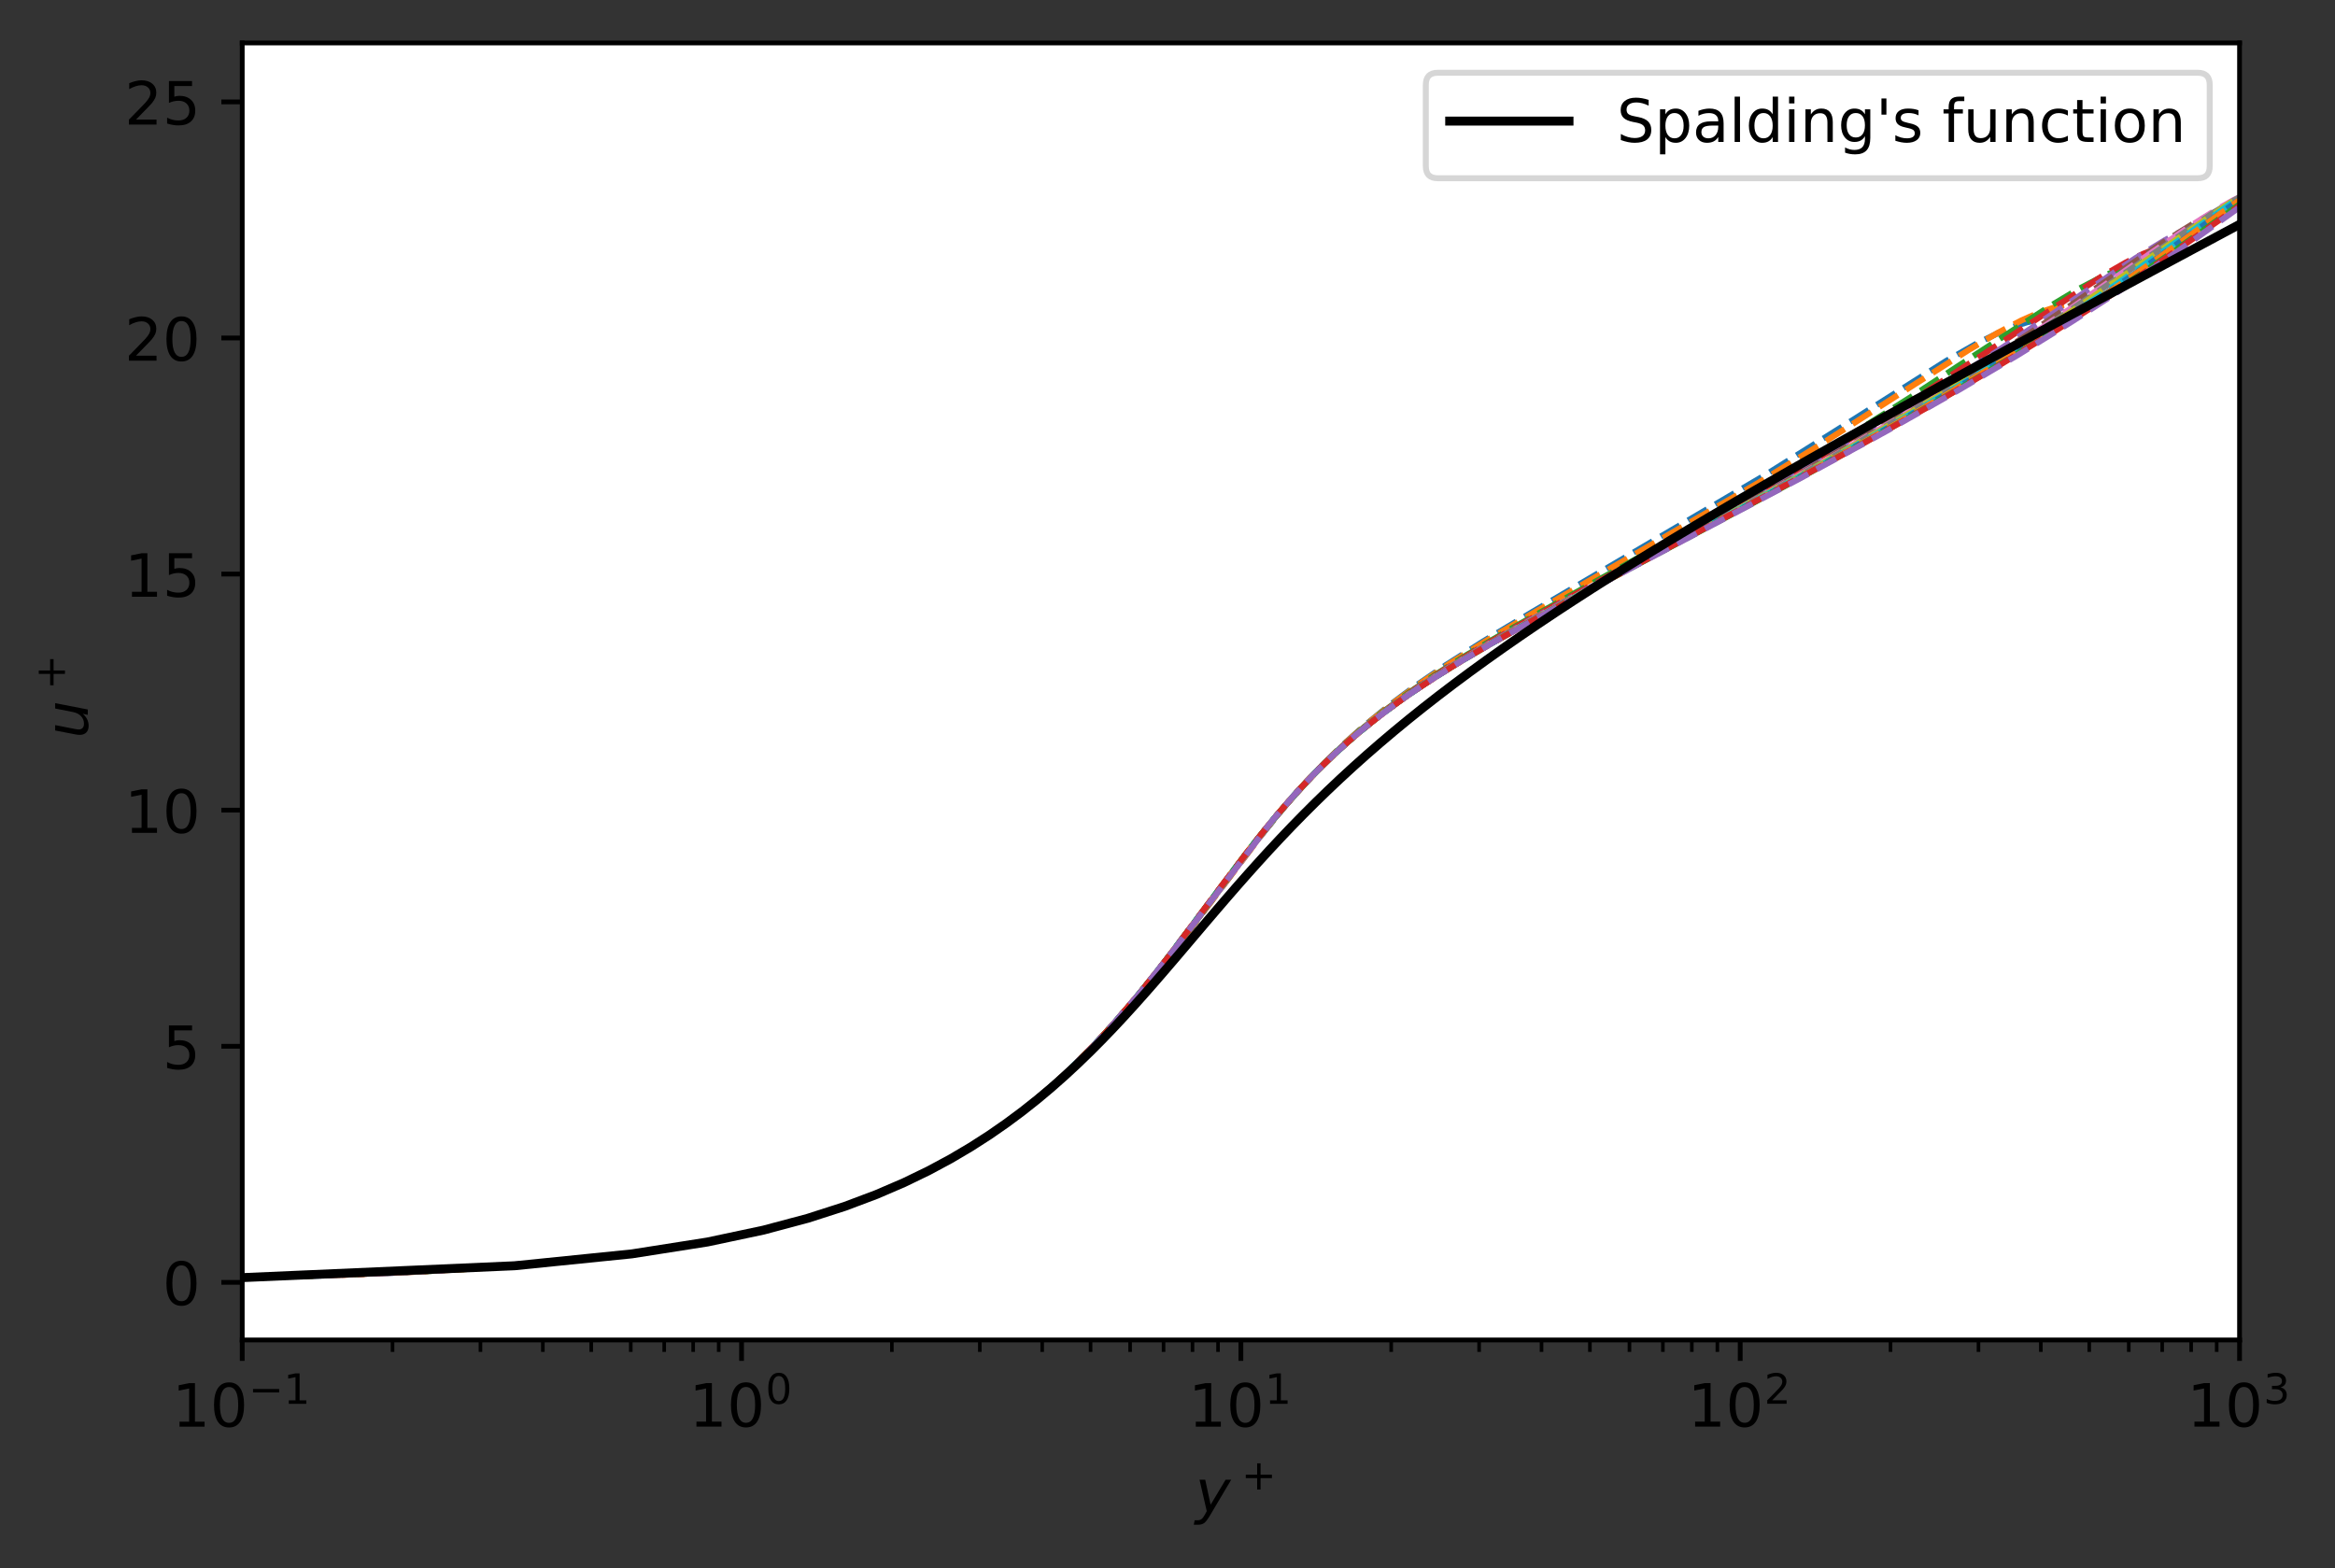 <?xml version="1.0" encoding="utf-8" standalone="no"?>
<!DOCTYPE svg PUBLIC "-//W3C//DTD SVG 1.1//EN"
  "http://www.w3.org/Graphics/SVG/1.1/DTD/svg11.dtd">
<!-- Created with matplotlib (https://matplotlib.org/) -->
<svg height="262.918pt" version="1.1" viewBox="0 0 391.403 262.918" width="391.403pt" xmlns="http://www.w3.org/2000/svg" xmlns:xlink="http://www.w3.org/1999/xlink">
 <rect x="0" y="0" width="391.403" height="262.918" fill="#333333" stroke="none"/>
 <defs>
  <style type="text/css">*{stroke-linecap:butt;stroke-linejoin:round;}</style>
 </defs>
 <g id="figure_1">
  <g id="patch_1">
   <path d="M 0 262.918 
L 391.403 262.918 
L 391.403 0 
L 0 0 
z
" style="fill:none;"/>
  </g>
  <g id="axes_1">
   <g id="patch_2">
    <path d="M 40.603 224.64 
L 375.403 224.64 
L 375.403 7.2 
L 40.603 7.2 
z
" style="fill:#ffffff;"/>
   </g>
   <g id="matplotlib.axis_1">
    <g id="xtick_1">
     <g id="line2d_1">
      <defs>
       <path d="M 0 0 
L 0 3.5 
" id="m30082947c1" style="stroke:#000000;stroke-width:0.8;"/>
      </defs>
      <g>
       <use style="stroke:#000000;stroke-width:0.8;" x="40.603" xlink:href="#m30082947c1" y="224.64"/>
      </g>
     </g>
     <g id="text_1">
      <!-- $\mathdefault{10^{-1}}$ -->
      <g transform="translate(28.853 239.238)scale(0.1 -0.1)">
       <defs>
        <path d="M 12.406 8.297 
L 28.516 8.297 
L 28.516 63.922 
L 10.984 60.406 
L 10.984 69.391 
L 28.422 72.906 
L 38.281 72.906 
L 38.281 8.297 
L 54.391 8.297 
L 54.391 0 
L 12.406 0 
z
" id="DejaVuSans-49"/>
        <path d="M 31.781 66.406 
Q 24.172 66.406 20.328 58.906 
Q 16.5 51.422 16.5 36.375 
Q 16.5 21.391 20.328 13.891 
Q 24.172 6.391 31.781 6.391 
Q 39.453 6.391 43.281 13.891 
Q 47.125 21.391 47.125 36.375 
Q 47.125 51.422 43.281 58.906 
Q 39.453 66.406 31.781 66.406 
z
M 31.781 74.219 
Q 44.047 74.219 50.516 64.516 
Q 56.984 54.828 56.984 36.375 
Q 56.984 17.969 50.516 8.266 
Q 44.047 -1.422 31.781 -1.422 
Q 19.531 -1.422 13.062 8.266 
Q 6.594 17.969 6.594 36.375 
Q 6.594 54.828 13.062 64.516 
Q 19.531 74.219 31.781 74.219 
z
" id="DejaVuSans-48"/>
        <path d="M 10.594 35.5 
L 73.188 35.5 
L 73.188 27.203 
L 10.594 27.203 
z
" id="DejaVuSans-8722"/>
       </defs>
       <use transform="translate(0 0.684)" xlink:href="#DejaVuSans-49"/>
       <use transform="translate(63.623 0.684)" xlink:href="#DejaVuSans-48"/>
       <use transform="translate(128.203 38.966)scale(0.7)" xlink:href="#DejaVuSans-8722"/>
       <use transform="translate(186.855 38.966)scale(0.7)" xlink:href="#DejaVuSans-49"/>
      </g>
     </g>
    </g>
    <g id="xtick_2">
     <g id="line2d_2">
      <g>
       <use style="stroke:#000000;stroke-width:0.8;" x="124.303" xlink:href="#m30082947c1" y="224.64"/>
      </g>
     </g>
     <g id="text_2">
      <!-- $\mathdefault{10^{0}}$ -->
      <g transform="translate(115.503 239.238)scale(0.1 -0.1)">
       <use transform="translate(0 0.766)" xlink:href="#DejaVuSans-49"/>
       <use transform="translate(63.623 0.766)" xlink:href="#DejaVuSans-48"/>
       <use transform="translate(128.203 39.047)scale(0.7)" xlink:href="#DejaVuSans-48"/>
      </g>
     </g>
    </g>
    <g id="xtick_3">
     <g id="line2d_3">
      <g>
       <use style="stroke:#000000;stroke-width:0.8;" x="208.003" xlink:href="#m30082947c1" y="224.64"/>
      </g>
     </g>
     <g id="text_3">
      <!-- $\mathdefault{10^{1}}$ -->
      <g transform="translate(199.203 239.238)scale(0.1 -0.1)">
       <use transform="translate(0 0.684)" xlink:href="#DejaVuSans-49"/>
       <use transform="translate(63.623 0.684)" xlink:href="#DejaVuSans-48"/>
       <use transform="translate(128.203 38.966)scale(0.7)" xlink:href="#DejaVuSans-49"/>
      </g>
     </g>
    </g>
    <g id="xtick_4">
     <g id="line2d_4">
      <g>
       <use style="stroke:#000000;stroke-width:0.8;" x="291.703" xlink:href="#m30082947c1" y="224.64"/>
      </g>
     </g>
     <g id="text_4">
      <!-- $\mathdefault{10^{2}}$ -->
      <g transform="translate(282.903 239.238)scale(0.1 -0.1)">
       <defs>
        <path d="M 19.188 8.297 
L 53.609 8.297 
L 53.609 0 
L 7.328 0 
L 7.328 8.297 
Q 12.938 14.109 22.625 23.891 
Q 32.328 33.688 34.812 36.531 
Q 39.547 41.844 41.422 45.531 
Q 43.312 49.219 43.312 52.781 
Q 43.312 58.594 39.234 62.25 
Q 35.156 65.922 28.609 65.922 
Q 23.969 65.922 18.812 64.312 
Q 13.672 62.703 7.812 59.422 
L 7.812 69.391 
Q 13.766 71.781 18.938 73 
Q 24.125 74.219 28.422 74.219 
Q 39.75 74.219 46.484 68.547 
Q 53.219 62.891 53.219 53.422 
Q 53.219 48.922 51.531 44.891 
Q 49.859 40.875 45.406 35.406 
Q 44.188 33.984 37.641 27.219 
Q 31.109 20.453 19.188 8.297 
z
" id="DejaVuSans-50"/>
       </defs>
       <use transform="translate(0 0.766)" xlink:href="#DejaVuSans-49"/>
       <use transform="translate(63.623 0.766)" xlink:href="#DejaVuSans-48"/>
       <use transform="translate(128.203 39.047)scale(0.7)" xlink:href="#DejaVuSans-50"/>
      </g>
     </g>
    </g>
    <g id="xtick_5">
     <g id="line2d_5">
      <g>
       <use style="stroke:#000000;stroke-width:0.8;" x="375.403" xlink:href="#m30082947c1" y="224.64"/>
      </g>
     </g>
     <g id="text_5">
      <!-- $\mathdefault{10^{3}}$ -->
      <g transform="translate(366.603 239.238)scale(0.1 -0.1)">
       <defs>
        <path d="M 40.578 39.312 
Q 47.656 37.797 51.625 33 
Q 55.609 28.219 55.609 21.188 
Q 55.609 10.406 48.188 4.484 
Q 40.766 -1.422 27.094 -1.422 
Q 22.516 -1.422 17.656 -0.516 
Q 12.797 0.391 7.625 2.203 
L 7.625 11.719 
Q 11.719 9.328 16.594 8.109 
Q 21.484 6.891 26.812 6.891 
Q 36.078 6.891 40.938 10.547 
Q 45.797 14.203 45.797 21.188 
Q 45.797 27.641 41.281 31.266 
Q 36.766 34.906 28.719 34.906 
L 20.219 34.906 
L 20.219 43.016 
L 29.109 43.016 
Q 36.375 43.016 40.234 45.922 
Q 44.094 48.828 44.094 54.297 
Q 44.094 59.906 40.109 62.906 
Q 36.141 65.922 28.719 65.922 
Q 24.656 65.922 20.016 65.031 
Q 15.375 64.156 9.812 62.312 
L 9.812 71.094 
Q 15.438 72.656 20.344 73.438 
Q 25.25 74.219 29.594 74.219 
Q 40.828 74.219 47.359 69.109 
Q 53.906 64.016 53.906 55.328 
Q 53.906 49.266 50.438 45.094 
Q 46.969 40.922 40.578 39.312 
z
" id="DejaVuSans-51"/>
       </defs>
       <use transform="translate(0 0.766)" xlink:href="#DejaVuSans-49"/>
       <use transform="translate(63.623 0.766)" xlink:href="#DejaVuSans-48"/>
       <use transform="translate(128.203 39.047)scale(0.7)" xlink:href="#DejaVuSans-51"/>
      </g>
     </g>
    </g>
    <g id="xtick_6">
     <g id="line2d_6">
      <defs>
       <path d="M 0 0 
L 0 2 
" id="m08a652645b" style="stroke:#000000;stroke-width:0.6;"/>
      </defs>
      <g>
       <use style="stroke:#000000;stroke-width:0.6;" x="65.799" xlink:href="#m08a652645b" y="224.64"/>
      </g>
     </g>
    </g>
    <g id="xtick_7">
     <g id="line2d_7">
      <g>
       <use style="stroke:#000000;stroke-width:0.6;" x="80.538" xlink:href="#m08a652645b" y="224.64"/>
      </g>
     </g>
    </g>
    <g id="xtick_8">
     <g id="line2d_8">
      <g>
       <use style="stroke:#000000;stroke-width:0.6;" x="90.996" xlink:href="#m08a652645b" y="224.64"/>
      </g>
     </g>
    </g>
    <g id="xtick_9">
     <g id="line2d_9">
      <g>
       <use style="stroke:#000000;stroke-width:0.6;" x="99.107" xlink:href="#m08a652645b" y="224.64"/>
      </g>
     </g>
    </g>
    <g id="xtick_10">
     <g id="line2d_10">
      <g>
       <use style="stroke:#000000;stroke-width:0.6;" x="105.734" xlink:href="#m08a652645b" y="224.64"/>
      </g>
     </g>
    </g>
    <g id="xtick_11">
     <g id="line2d_11">
      <g>
       <use style="stroke:#000000;stroke-width:0.6;" x="111.338" xlink:href="#m08a652645b" y="224.64"/>
      </g>
     </g>
    </g>
    <g id="xtick_12">
     <g id="line2d_12">
      <g>
       <use style="stroke:#000000;stroke-width:0.6;" x="116.192" xlink:href="#m08a652645b" y="224.64"/>
      </g>
     </g>
    </g>
    <g id="xtick_13">
     <g id="line2d_13">
      <g>
       <use style="stroke:#000000;stroke-width:0.6;" x="120.473" xlink:href="#m08a652645b" y="224.64"/>
      </g>
     </g>
    </g>
    <g id="xtick_14">
     <g id="line2d_14">
      <g>
       <use style="stroke:#000000;stroke-width:0.6;" x="149.499" xlink:href="#m08a652645b" y="224.64"/>
      </g>
     </g>
    </g>
    <g id="xtick_15">
     <g id="line2d_15">
      <g>
       <use style="stroke:#000000;stroke-width:0.6;" x="164.238" xlink:href="#m08a652645b" y="224.64"/>
      </g>
     </g>
    </g>
    <g id="xtick_16">
     <g id="line2d_16">
      <g>
       <use style="stroke:#000000;stroke-width:0.6;" x="174.696" xlink:href="#m08a652645b" y="224.64"/>
      </g>
     </g>
    </g>
    <g id="xtick_17">
     <g id="line2d_17">
      <g>
       <use style="stroke:#000000;stroke-width:0.6;" x="182.807" xlink:href="#m08a652645b" y="224.64"/>
      </g>
     </g>
    </g>
    <g id="xtick_18">
     <g id="line2d_18">
      <g>
       <use style="stroke:#000000;stroke-width:0.6;" x="189.434" xlink:href="#m08a652645b" y="224.64"/>
      </g>
     </g>
    </g>
    <g id="xtick_19">
     <g id="line2d_19">
      <g>
       <use style="stroke:#000000;stroke-width:0.6;" x="195.038" xlink:href="#m08a652645b" y="224.64"/>
      </g>
     </g>
    </g>
    <g id="xtick_20">
     <g id="line2d_20">
      <g>
       <use style="stroke:#000000;stroke-width:0.6;" x="199.892" xlink:href="#m08a652645b" y="224.64"/>
      </g>
     </g>
    </g>
    <g id="xtick_21">
     <g id="line2d_21">
      <g>
       <use style="stroke:#000000;stroke-width:0.6;" x="204.173" xlink:href="#m08a652645b" y="224.64"/>
      </g>
     </g>
    </g>
    <g id="xtick_22">
     <g id="line2d_22">
      <g>
       <use style="stroke:#000000;stroke-width:0.6;" x="233.199" xlink:href="#m08a652645b" y="224.64"/>
      </g>
     </g>
    </g>
    <g id="xtick_23">
     <g id="line2d_23">
      <g>
       <use style="stroke:#000000;stroke-width:0.6;" x="247.938" xlink:href="#m08a652645b" y="224.64"/>
      </g>
     </g>
    </g>
    <g id="xtick_24">
     <g id="line2d_24">
      <g>
       <use style="stroke:#000000;stroke-width:0.6;" x="258.396" xlink:href="#m08a652645b" y="224.64"/>
      </g>
     </g>
    </g>
    <g id="xtick_25">
     <g id="line2d_25">
      <g>
       <use style="stroke:#000000;stroke-width:0.6;" x="266.507" xlink:href="#m08a652645b" y="224.64"/>
      </g>
     </g>
    </g>
    <g id="xtick_26">
     <g id="line2d_26">
      <g>
       <use style="stroke:#000000;stroke-width:0.6;" x="273.134" xlink:href="#m08a652645b" y="224.64"/>
      </g>
     </g>
    </g>
    <g id="xtick_27">
     <g id="line2d_27">
      <g>
       <use style="stroke:#000000;stroke-width:0.6;" x="278.738" xlink:href="#m08a652645b" y="224.64"/>
      </g>
     </g>
    </g>
    <g id="xtick_28">
     <g id="line2d_28">
      <g>
       <use style="stroke:#000000;stroke-width:0.6;" x="283.592" xlink:href="#m08a652645b" y="224.64"/>
      </g>
     </g>
    </g>
    <g id="xtick_29">
     <g id="line2d_29">
      <g>
       <use style="stroke:#000000;stroke-width:0.6;" x="287.873" xlink:href="#m08a652645b" y="224.64"/>
      </g>
     </g>
    </g>
    <g id="xtick_30">
     <g id="line2d_30">
      <g>
       <use style="stroke:#000000;stroke-width:0.6;" x="316.899" xlink:href="#m08a652645b" y="224.64"/>
      </g>
     </g>
    </g>
    <g id="xtick_31">
     <g id="line2d_31">
      <g>
       <use style="stroke:#000000;stroke-width:0.6;" x="331.638" xlink:href="#m08a652645b" y="224.64"/>
      </g>
     </g>
    </g>
    <g id="xtick_32">
     <g id="line2d_32">
      <g>
       <use style="stroke:#000000;stroke-width:0.6;" x="342.096" xlink:href="#m08a652645b" y="224.64"/>
      </g>
     </g>
    </g>
    <g id="xtick_33">
     <g id="line2d_33">
      <g>
       <use style="stroke:#000000;stroke-width:0.6;" x="350.207" xlink:href="#m08a652645b" y="224.64"/>
      </g>
     </g>
    </g>
    <g id="xtick_34">
     <g id="line2d_34">
      <g>
       <use style="stroke:#000000;stroke-width:0.6;" x="356.834" xlink:href="#m08a652645b" y="224.64"/>
      </g>
     </g>
    </g>
    <g id="xtick_35">
     <g id="line2d_35">
      <g>
       <use style="stroke:#000000;stroke-width:0.6;" x="362.438" xlink:href="#m08a652645b" y="224.64"/>
      </g>
     </g>
    </g>
    <g id="xtick_36">
     <g id="line2d_36">
      <g>
       <use style="stroke:#000000;stroke-width:0.6;" x="367.292" xlink:href="#m08a652645b" y="224.64"/>
      </g>
     </g>
    </g>
    <g id="xtick_37">
     <g id="line2d_37">
      <g>
       <use style="stroke:#000000;stroke-width:0.6;" x="371.573" xlink:href="#m08a652645b" y="224.64"/>
      </g>
     </g>
    </g>
    <g id="text_6">
     <!-- $y^+$ -->
     <g transform="translate(200.353 253.618)scale(0.1 -0.1)">
      <defs>
       <path d="M 24.812 -5.078 
Q 18.562 -15.578 14.625 -18.188 
Q 10.688 -20.797 4.594 -20.797 
L -2.484 -20.797 
L -0.984 -13.281 
L 4.203 -13.281 
Q 7.953 -13.281 10.594 -11.234 
Q 13.234 -9.188 16.5 -3.219 
L 19.281 2 
L 7.172 54.688 
L 16.703 54.688 
L 25.781 12.797 
L 50.875 54.688 
L 60.297 54.688 
z
" id="DejaVuSans-Oblique-121"/>
       <path d="M 46 62.703 
L 46 35.5 
L 73.188 35.5 
L 73.188 27.203 
L 46 27.203 
L 46 0 
L 37.797 0 
L 37.797 27.203 
L 10.594 27.203 
L 10.594 35.5 
L 37.797 35.5 
L 37.797 62.703 
z
" id="DejaVuSans-43"/>
      </defs>
      <use transform="translate(0 0.827)" xlink:href="#DejaVuSans-Oblique-121"/>
      <use transform="translate(77.284 39.108)scale(0.7)" xlink:href="#DejaVuSans-43"/>
     </g>
    </g>
   </g>
   <g id="matplotlib.axis_2">
    <g id="ytick_1">
     <g id="line2d_38">
      <defs>
       <path d="M 0 0 
L -3.5 0 
" id="m4b53482628" style="stroke:#000000;stroke-width:0.8;"/>
      </defs>
      <g>
       <use style="stroke:#000000;stroke-width:0.8;" x="40.603" xlink:href="#m4b53482628" y="214.978"/>
      </g>
     </g>
     <g id="text_7">
      <!-- 0 -->
      <g transform="translate(27.241 218.777)scale(0.1 -0.1)">
       <use xlink:href="#DejaVuSans-48"/>
      </g>
     </g>
    </g>
    <g id="ytick_2">
     <g id="line2d_39">
      <g>
       <use style="stroke:#000000;stroke-width:0.8;" x="40.603" xlink:href="#m4b53482628" y="175.399"/>
      </g>
     </g>
     <g id="text_8">
      <!-- 5 -->
      <g transform="translate(27.241 179.198)scale(0.1 -0.1)">
       <defs>
        <path d="M 10.797 72.906 
L 49.516 72.906 
L 49.516 64.594 
L 19.828 64.594 
L 19.828 46.734 
Q 21.969 47.469 24.109 47.828 
Q 26.266 48.188 28.422 48.188 
Q 40.625 48.188 47.75 41.5 
Q 54.891 34.812 54.891 23.391 
Q 54.891 11.625 47.562 5.094 
Q 40.234 -1.422 26.906 -1.422 
Q 22.312 -1.422 17.547 -0.641 
Q 12.797 0.141 7.719 1.703 
L 7.719 11.625 
Q 12.109 9.234 16.797 8.062 
Q 21.484 6.891 26.703 6.891 
Q 35.156 6.891 40.078 11.328 
Q 45.016 15.766 45.016 23.391 
Q 45.016 31 40.078 35.438 
Q 35.156 39.891 26.703 39.891 
Q 22.75 39.891 18.812 39.016 
Q 14.891 38.141 10.797 36.281 
z
" id="DejaVuSans-53"/>
       </defs>
       <use xlink:href="#DejaVuSans-53"/>
      </g>
     </g>
    </g>
    <g id="ytick_3">
     <g id="line2d_40">
      <g>
       <use style="stroke:#000000;stroke-width:0.8;" x="40.603" xlink:href="#m4b53482628" y="135.82"/>
      </g>
     </g>
     <g id="text_9">
      <!-- 10 -->
      <g transform="translate(20.878 139.619)scale(0.1 -0.1)">
       <use xlink:href="#DejaVuSans-49"/>
       <use x="63.623" xlink:href="#DejaVuSans-48"/>
      </g>
     </g>
    </g>
    <g id="ytick_4">
     <g id="line2d_41">
      <g>
       <use style="stroke:#000000;stroke-width:0.8;" x="40.603" xlink:href="#m4b53482628" y="96.241"/>
      </g>
     </g>
     <g id="text_10">
      <!-- 15 -->
      <g transform="translate(20.878 100.041)scale(0.1 -0.1)">
       <use xlink:href="#DejaVuSans-49"/>
       <use x="63.623" xlink:href="#DejaVuSans-53"/>
      </g>
     </g>
    </g>
    <g id="ytick_5">
     <g id="line2d_42">
      <g>
       <use style="stroke:#000000;stroke-width:0.8;" x="40.603" xlink:href="#m4b53482628" y="56.662"/>
      </g>
     </g>
     <g id="text_11">
      <!-- 20 -->
      <g transform="translate(20.878 60.462)scale(0.1 -0.1)">
       <use xlink:href="#DejaVuSans-50"/>
       <use x="63.623" xlink:href="#DejaVuSans-48"/>
      </g>
     </g>
    </g>
    <g id="ytick_6">
     <g id="line2d_43">
      <g>
       <use style="stroke:#000000;stroke-width:0.8;" x="40.603" xlink:href="#m4b53482628" y="17.084"/>
      </g>
     </g>
     <g id="text_12">
      <!-- 25 -->
      <g transform="translate(20.878 20.883)scale(0.1 -0.1)">
       <use xlink:href="#DejaVuSans-50"/>
       <use x="63.623" xlink:href="#DejaVuSans-53"/>
      </g>
     </g>
    </g>
    <g id="text_13">
     <!-- $u^+$ -->
     <g transform="translate(14.798 123.77)rotate(-90)scale(0.1 -0.1)">
      <defs>
       <path d="M 6.688 21.688 
L 13.094 54.688 
L 22.125 54.688 
L 15.719 22.016 
Q 15.234 19.625 15.016 17.922 
Q 14.797 16.219 14.797 15.094 
Q 14.797 10.938 17.328 8.656 
Q 19.875 6.391 24.516 6.391 
Q 31.734 6.391 37 11.266 
Q 42.281 16.156 43.891 24.422 
L 49.906 54.688 
L 58.891 54.688 
L 48.297 0 
L 39.312 0 
L 41.109 8.594 
Q 37.312 3.812 32.062 1.188 
Q 26.812 -1.422 20.906 -1.422 
Q 13.719 -1.422 9.719 2.516 
Q 5.719 6.453 5.719 13.484 
Q 5.719 14.938 5.953 17.141 
Q 6.203 19.344 6.688 21.688 
z
" id="DejaVuSans-Oblique-117"/>
      </defs>
      <use transform="translate(0 0.827)" xlink:href="#DejaVuSans-Oblique-117"/>
      <use transform="translate(81.483 39.108)scale(0.7)" xlink:href="#DejaVuSans-43"/>
     </g>
    </g>
   </g>
   <g id="line2d_44">
    <path clip-path="url(#p6faa0d9c15)" d="M -1 214.704 
L 34.566 214.307 
L 53.591 213.847 
L 66.298 213.373 
L 83.703 212.388 
L 95.967 211.349 
L 105.561 210.254 
L 113.516 209.1 
L 120.365 207.882 
L 126.415 206.599 
L 131.865 205.246 
L 136.844 203.82 
L 141.448 202.316 
L 145.745 200.731 
L 149.786 199.062 
L 153.611 197.302 
L 157.252 195.449 
L 160.734 193.498 
L 164.077 191.444 
L 167.298 189.284 
L 170.413 187.014 
L 174.908 183.396 
L 179.223 179.517 
L 183.382 175.38 
L 187.407 170.995 
L 191.316 166.392 
L 196.373 159.998 
L 203.682 150.224 
L 210.721 140.902 
L 215.292 135.268 
L 218.666 131.422 
L 221.999 127.909 
L 225.294 124.71 
L 228.555 121.793 
L 232.857 118.277 
L 237.111 115.103 
L 242.369 111.495 
L 248.606 107.53 
L 256.819 102.613 
L 295.814 79.686 
L 307.611 72.279 
L 326.192 60.531 
L 331.068 57.75 
L 334.965 55.811 
L 337.886 54.625 
L 339.833 54.013 
L 341.779 53.586 
L 343.724 53.385 
L 343.724 53.385 
" style="fill:none;stroke:#1f77b4;stroke-dasharray:3.7,1.6;stroke-dashoffset:0;"/>
   </g>
   <g id="line2d_45">
    <path clip-path="url(#p6faa0d9c15)" d="M -0.841 214.725 
L 39.42 214.212 
L 58.445 213.685 
L 71.152 213.144 
L 80.772 212.589 
L 95.122 211.433 
L 105.87 210.214 
L 114.557 208.929 
L 121.91 207.574 
L 128.329 206.145 
L 134.059 204.639 
L 139.26 203.052 
L 144.042 201.379 
L 148.485 199.615 
L 152.648 197.757 
L 156.577 195.8 
L 160.306 193.739 
L 163.865 191.57 
L 167.275 189.289 
L 170.555 186.891 
L 173.722 184.375 
L 176.787 181.739 
L 181.219 177.558 
L 185.479 173.114 
L 189.591 168.43 
L 193.576 163.551 
L 198.719 156.86 
L 212.085 139.143 
L 215.575 134.915 
L 219.011 131.041 
L 222.4 127.521 
L 225.746 124.329 
L 229.053 121.428 
L 233.409 117.941 
L 237.71 114.8 
L 243.021 111.231 
L 249.31 107.309 
L 257.579 102.441 
L 294.743 80.94 
L 305.59 74.246 
L 318.343 66.085 
L 330.07 58.622 
L 334.947 55.752 
L 338.844 53.709 
L 341.766 52.417 
L 344.686 51.427 
L 346.632 50.994 
L 348.578 50.791 
L 348.578 50.791 
" style="fill:none;stroke:#ff7f0e;stroke-dasharray:3.7,1.6;stroke-dashoffset:0;"/>
   </g>
   <g id="line2d_46">
    <path clip-path="url(#p6faa0d9c15)" d="M 11.74 214.62 
L 52 213.895 
L 71.025 213.15 
L 83.732 212.386 
L 93.352 211.6 
L 101.137 210.794 
L 107.703 209.966 
L 113.401 209.116 
L 122.995 207.347 
L 130.95 205.482 
L 137.799 203.516 
L 143.849 201.444 
L 149.298 199.26 
L 154.278 196.959 
L 158.882 194.536 
L 163.179 191.986 
L 167.22 189.304 
L 171.045 186.488 
L 174.686 183.534 
L 178.167 180.444 
L 181.51 177.22 
L 184.732 173.869 
L 189.367 168.63 
L 193.799 163.193 
L 199.445 155.805 
L 210.03 141.683 
L 213.807 136.975 
L 217.499 132.693 
L 221.116 128.843 
L 224.665 125.397 
L 228.155 122.306 
L 231.592 119.516 
L 236.1 116.171 
L 240.535 113.155 
L 245.989 109.715 
L 253.485 105.298 
L 263.969 99.422 
L 289.412 85.263 
L 300.386 78.881 
L 310.288 72.885 
L 320.136 66.67 
L 331.902 58.965 
L 343.626 51.324 
L 348.502 48.407 
L 352.399 46.363 
L 355.32 45.108 
L 357.266 44.459 
L 359.212 44.004 
L 361.158 43.792 
L 361.158 43.792 
" style="fill:none;stroke:#2ca02c;stroke-dasharray:3.7,1.6;stroke-dashoffset:0;"/>
   </g>
   <g id="line2d_47">
    <path clip-path="url(#p6faa0d9c15)" d="M 17.555 214.558 
L 57.816 213.707 
L 76.84 212.833 
L 89.548 211.936 
L 99.168 211.015 
L 106.952 210.068 
L 113.518 209.097 
L 119.216 208.1 
L 124.265 207.075 
L 128.81 206.024 
L 136.766 203.835 
L 143.614 201.528 
L 149.665 199.098 
L 155.114 196.537 
L 160.094 193.841 
L 164.698 191.004 
L 168.994 188.023 
L 173.035 184.896 
L 176.86 181.622 
L 180.501 178.204 
L 183.983 174.651 
L 187.326 170.975 
L 192.117 165.275 
L 196.681 159.445 
L 205.26 147.941 
L 210.656 140.867 
L 214.566 136.063 
L 218.374 131.74 
L 222.093 127.888 
L 225.733 124.464 
L 229.304 121.408 
L 232.813 118.656 
L 237.407 115.359 
L 241.916 112.384 
L 247.449 108.981 
L 255.036 104.598 
L 266.663 98.177 
L 290.204 85.217 
L 302.222 78.313 
L 312.15 72.366 
L 322.018 66.196 
L 331.841 59.793 
L 352.368 46.284 
L 356.266 44.042 
L 359.188 42.579 
L 362.109 41.399 
L 364.055 40.828 
L 366.001 40.479 
L 366.973 40.404 
L 366.973 40.404 
" style="fill:none;stroke:#d62728;stroke-dasharray:3.7,1.6;stroke-dashoffset:0;"/>
   </g>
   <g id="line2d_48">
    <path clip-path="url(#p6faa0d9c15)" d="M 25.084 214.461 
L 65.344 213.415 
L 84.369 212.34 
L 97.076 211.236 
L 106.697 210.103 
L 114.481 208.939 
L 121.047 207.744 
L 126.745 206.517 
L 131.794 205.257 
L 136.339 203.963 
L 140.481 202.635 
L 144.294 201.272 
L 147.834 199.873 
L 151.143 198.436 
L 157.193 195.45 
L 162.642 192.307 
L 167.622 189.003 
L 172.226 185.537 
L 176.523 181.909 
L 180.564 178.125 
L 184.389 174.197 
L 188.03 170.144 
L 191.511 165.995 
L 196.48 159.678 
L 204.209 149.325 
L 210.001 141.682 
L 214.16 136.536 
L 218.185 131.95 
L 222.094 127.909 
L 225.902 124.353 
L 229.621 121.208 
L 233.262 118.396 
L 238.009 115.048 
L 242.65 112.04 
L 248.324 108.609 
L 256.072 104.198 
L 268.945 97.181 
L 291.666 84.818 
L 303.758 77.983 
L 314.723 71.524 
L 324.619 65.424 
L 334.463 59.074 
L 345.246 51.826 
L 357.946 43.288 
L 362.82 40.306 
L 365.743 38.728 
L 368.664 37.405 
L 370.61 36.719 
L 372.557 36.239 
L 374.502 36.013 
L 374.502 36.013 
" style="fill:none;stroke:#9467bd;stroke-dasharray:3.7,1.6;stroke-dashoffset:0;"/>
   </g>
   <g id="line2d_49">
    <path clip-path="url(#p6faa0d9c15)" d="M 29.714 214.391 
L 69.975 213.202 
L 89 211.981 
L 101.707 210.727 
L 111.327 209.44 
L 119.112 208.118 
L 125.677 206.761 
L 131.376 205.367 
L 136.425 203.936 
L 140.969 202.467 
L 145.112 200.959 
L 148.925 199.411 
L 152.465 197.823 
L 155.773 196.192 
L 158.884 194.52 
L 161.824 192.805 
L 167.273 189.244 
L 172.253 185.509 
L 176.857 181.602 
L 181.154 177.531 
L 185.195 173.314 
L 189.02 168.977 
L 192.66 164.557 
L 197.83 157.882 
L 211.774 139.439 
L 216.034 134.354 
L 220.146 129.888 
L 224.131 125.99 
L 228.005 122.577 
L 231.782 119.559 
L 235.474 116.855 
L 240.281 113.619 
L 246.13 109.994 
L 252.955 106.044 
L 262.88 100.583 
L 300.346 80.216 
L 311.389 73.883 
L 321.338 67.936 
L 331.222 61.753 
L 340.076 55.961 
L 350.856 48.625 
L 362.576 40.644 
L 367.451 37.608 
L 370.374 35.999 
L 373.295 34.647 
L 375.241 33.945 
L 377.187 33.453 
L 379.133 33.223 
L 379.133 33.223 
" style="fill:none;stroke:#8c564b;stroke-dasharray:3.7,1.6;stroke-dashoffset:0;"/>
   </g>
   <g id="line2d_50">
    <path clip-path="url(#p6faa0d9c15)" d="M 33.706 214.323 
L 73.966 212.996 
L 92.991 211.633 
L 105.699 210.234 
L 115.319 208.797 
L 123.103 207.322 
L 129.669 205.807 
L 135.367 204.252 
L 140.416 202.655 
L 144.961 201.016 
L 149.103 199.334 
L 152.917 197.607 
L 156.456 195.835 
L 159.765 194.018 
L 162.876 192.154 
L 165.816 190.244 
L 168.606 188.287 
L 173.807 184.236 
L 178.589 180.005 
L 183.032 175.61 
L 187.195 171.077 
L 191.124 166.443 
L 196.652 159.421 
L 212.832 138.122 
L 217.203 133.028 
L 221.411 128.599 
L 225.479 124.762 
L 229.425 121.414 
L 233.266 118.457 
L 238.244 114.975 
L 243.082 111.873 
L 248.964 108.359 
L 256.947 103.865 
L 270.113 96.758 
L 295.198 83.236 
L 308.367 75.857 
L 319.369 69.43 
L 329.29 63.367 
L 338.169 57.687 
L 347.011 51.779 
L 358.758 43.637 
L 367.543 37.64 
L 371.443 35.194 
L 374.365 33.553 
L 377.286 32.173 
L 379.233 31.455 
L 381.179 30.952 
L 383.124 30.715 
L 383.124 30.715 
" style="fill:none;stroke:#e377c2;stroke-dasharray:3.7,1.6;stroke-dashoffset:0;"/>
   </g>
   <g id="line2d_51">
    <path clip-path="url(#p6faa0d9c15)" d="M 35.322 214.293 
L 75.582 212.906 
L 94.607 211.481 
L 107.315 210.019 
L 116.935 208.516 
L 124.719 206.974 
L 131.285 205.391 
L 136.983 203.765 
L 142.032 202.095 
L 146.577 200.382 
L 150.719 198.623 
L 154.533 196.819 
L 158.072 194.967 
L 161.381 193.068 
L 164.492 191.122 
L 167.432 189.127 
L 170.222 187.085 
L 175.423 182.86 
L 180.205 178.457 
L 184.648 173.895 
L 188.811 169.207 
L 192.74 164.441 
L 198.268 157.28 
L 211.429 139.849 
L 215.925 134.463 
L 220.239 129.782 
L 224.398 125.74 
L 228.423 122.233 
L 232.333 119.154 
L 236.141 116.409 
L 241.081 113.135 
L 247.071 109.476 
L 254.034 105.494 
L 265.216 99.402 
L 299.873 80.719 
L 311.992 73.876 
L 322.975 67.408 
L 332.883 61.298 
L 341.753 55.569 
L 351.568 48.945 
L 371.109 35.587 
L 375.007 33.279 
L 377.929 31.803 
L 379.876 30.998 
L 381.822 30.383 
L 383.768 30.007 
L 384.74 29.926 
L 384.74 29.926 
" style="fill:none;stroke:#7f7f7f;stroke-dasharray:3.7,1.6;stroke-dashoffset:0;"/>
   </g>
   <g id="line2d_52">
    <path clip-path="url(#p6faa0d9c15)" d="M 37.557 214.25 
L 77.817 212.775 
L 96.842 211.26 
L 109.55 209.704 
L 119.17 208.107 
L 126.954 206.467 
L 133.52 204.783 
L 139.218 203.054 
L 144.267 201.279 
L 148.812 199.457 
L 152.954 197.587 
L 156.768 195.669 
L 160.307 193.702 
L 163.616 191.685 
L 166.727 189.618 
L 169.667 187.502 
L 172.457 185.336 
L 177.658 180.863 
L 182.44 176.216 
L 186.883 171.423 
L 191.046 166.528 
L 194.975 161.593 
L 200.503 154.28 
L 208.953 142.995 
L 213.664 137.104 
L 216.683 133.599 
L 219.617 130.422 
L 223.876 126.221 
L 227.989 122.595 
L 231.973 119.429 
L 235.848 116.619 
L 240.864 113.283 
L 246.933 109.571 
L 253.972 105.546 
L 264.144 100.003 
L 303.124 78.997 
L 315.23 72.129 
L 325.21 66.231 
L 335.118 60.108 
L 343.988 54.366 
L 353.803 47.72 
L 373.344 34.297 
L 377.242 31.973 
L 380.164 30.485 
L 382.111 29.673 
L 384.057 29.053 
L 386.003 28.673 
L 386.975 28.592 
L 386.975 28.592 
" style="fill:none;stroke:#bcbd22;stroke-dasharray:3.7,1.6;stroke-dashoffset:0;"/>
   </g>
   <g id="line2d_53">
    <path clip-path="url(#p6faa0d9c15)" d="M 42.533 214.143 
L 82.793 212.451 
L 101.818 210.714 
L 114.526 208.93 
L 124.146 207.099 
L 131.93 205.218 
L 138.496 203.287 
L 144.194 201.305 
L 149.243 199.271 
L 153.788 197.183 
L 157.93 195.042 
L 161.744 192.846 
L 165.283 190.595 
L 168.592 188.291 
L 171.703 185.933 
L 174.643 183.523 
L 177.433 181.063 
L 182.634 176.008 
L 187.416 170.808 
L 191.859 165.519 
L 196.022 160.221 
L 203.68 149.979 
L 208.961 142.97 
L 213.929 136.774 
L 217.095 133.127 
L 220.16 129.851 
L 223.136 126.913 
L 227.45 123.048 
L 231.609 119.712 
L 235.634 116.779 
L 240.823 113.326 
L 247.071 109.516 
L 254.282 105.408 
L 264.649 99.779 
L 305.046 78.091 
L 317.194 71.235 
L 328.196 64.76 
L 337.128 59.264 
L 346.011 53.543 
L 354.857 47.575 
L 364.652 40.687 
L 376.37 32.429 
L 380.27 29.899 
L 383.192 28.195 
L 386.113 26.756 
L 388.06 26.005 
L 390.006 25.478 
L 391.951 25.23 
L 391.951 25.23 
" style="fill:none;stroke:#17becf;stroke-dasharray:3.7,1.6;stroke-dashoffset:0;"/>
   </g>
   <g id="line2d_54">
    <path clip-path="url(#p6faa0d9c15)" d="M 45.024 214.084 
L 85.285 212.272 
L 104.309 210.412 
L 117.017 208.501 
L 126.637 206.54 
L 134.421 204.526 
L 140.987 202.458 
L 146.685 200.336 
L 151.734 198.158 
L 156.279 195.923 
L 160.421 193.632 
L 164.235 191.283 
L 167.775 188.877 
L 171.083 186.416 
L 174.194 183.9 
L 177.134 181.332 
L 179.924 178.717 
L 185.125 173.361 
L 189.907 167.889 
L 194.35 162.378 
L 200.504 154.257 
L 209.73 141.972 
L 213.14 137.717 
L 216.42 133.878 
L 219.586 130.442 
L 222.652 127.373 
L 225.627 124.627 
L 229.941 121.011 
L 234.1 117.871 
L 238.125 115.088 
L 243.315 111.779 
L 249.562 108.082 
L 257.95 103.409 
L 271.611 96.103 
L 299.324 81.31 
L 312.621 73.96 
L 323.699 67.607 
L 333.671 61.645 
L 342.585 56.072 
L 351.455 50.263 
L 360.29 44.205 
L 373.007 35.16 
L 379.837 30.42 
L 383.735 27.944 
L 386.657 26.311 
L 389.578 24.982 
L 391.524 24.334 
L 392.403 24.123 
L 392.403 24.123 
" style="fill:none;stroke:#1f77b4;stroke-dasharray:3.7,1.6;stroke-dashoffset:0;"/>
   </g>
   <g id="line2d_55">
    <path clip-path="url(#p6faa0d9c15)" d="M 46.214 214.054 
L 86.475 212.182 
L 105.499 210.26 
L 118.207 208.286 
L 127.827 206.259 
L 135.611 204.178 
L 142.177 202.042 
L 147.876 199.849 
L 152.924 197.599 
L 157.469 195.291 
L 161.612 192.924 
L 165.425 190.499 
L 168.965 188.016 
L 172.273 185.476 
L 175.384 182.882 
L 178.324 180.237 
L 181.114 177.545 
L 186.315 172.046 
L 191.097 166.448 
L 195.54 160.841 
L 201.695 152.649 
L 209.16 142.702 
L 212.642 138.319 
L 215.985 134.369 
L 219.207 130.838 
L 222.321 127.691 
L 225.34 124.881 
L 229.712 121.194 
L 233.92 118.003 
L 237.987 115.183 
L 243.225 111.838 
L 249.522 108.11 
L 257.964 103.408 
L 271.69 96.071 
L 299.48 81.249 
L 313.811 73.328 
L 324.889 66.963 
L 334.861 60.987 
L 343.775 55.397 
L 352.645 49.564 
L 361.48 43.475 
L 373.22 35.065 
L 381.027 29.575 
L 384.925 27.068 
L 387.847 25.412 
L 390.768 24.062 
L 392.403 23.499 
L 392.403 23.499 
" style="fill:none;stroke:#ff7f0e;stroke-dasharray:3.7,1.6;stroke-dashoffset:0;"/>
   </g>
   <g id="line2d_56">
    <path clip-path="url(#p6faa0d9c15)" d="M 49.884 213.956 
L 90.145 211.885 
L 109.169 209.759 
L 121.877 207.575 
L 131.497 205.333 
L 139.281 203.031 
L 145.847 200.669 
L 151.545 198.244 
L 156.594 195.756 
L 161.139 193.206 
L 165.281 190.593 
L 169.095 187.918 
L 172.634 185.183 
L 175.943 182.391 
L 179.054 179.546 
L 181.994 176.655 
L 184.784 173.725 
L 189.985 167.788 
L 194.767 161.833 
L 201.323 153.142 
L 209.189 142.656 
L 212.83 138.083 
L 216.312 133.993 
L 219.655 130.365 
L 222.877 127.155 
L 225.991 124.305 
L 230.487 120.585 
L 234.801 117.379 
L 238.96 114.55 
L 244.301 111.196 
L 250.703 107.455 
L 259.26 102.729 
L 274.245 94.759 
L 301.075 80.479 
L 315.451 72.567 
L 327.557 65.646 
L 337.537 59.691 
L 346.457 54.127 
L 355.331 48.327 
L 364.17 42.272 
L 374.936 34.595 
L 383.722 28.374 
L 387.621 25.814 
L 390.543 24.087 
L 392.403 23.121 
L 392.403 23.121 
" style="fill:none;stroke:#2ca02c;stroke-dasharray:3.7,1.6;stroke-dashoffset:0;"/>
   </g>
   <g id="line2d_57">
    <path clip-path="url(#p6faa0d9c15)" d="M 51.024 213.923 
L 91.285 211.787 
L 110.309 209.592 
L 123.017 207.339 
L 132.637 205.026 
L 140.421 202.651 
L 146.987 200.213 
L 152.686 197.711 
L 157.734 195.145 
L 162.279 192.515 
L 166.422 189.82 
L 170.235 187.063 
L 173.775 184.246 
L 177.083 181.373 
L 180.194 178.448 
L 183.134 175.479 
L 185.924 172.474 
L 191.125 166.406 
L 195.907 160.354 
L 204.513 148.836 
L 210.33 141.194 
L 213.97 136.708 
L 217.452 132.72 
L 220.795 129.196 
L 224.017 126.083 
L 227.131 123.321 
L 231.627 119.708 
L 235.941 116.582 
L 241.456 112.952 
L 246.744 109.743 
L 254.331 105.428 
L 265.119 99.596 
L 310.47 75.378 
L 323.673 67.96 
L 334.695 61.502 
L 344.629 55.407 
L 353.518 49.686 
L 362.367 43.711 
L 372.165 36.794 
L 385.837 27.085 
L 389.735 24.581 
L 392.403 23.064 
L 392.403 23.064 
" style="fill:none;stroke:#d62728;stroke-dasharray:3.7,1.6;stroke-dashoffset:0;"/>
   </g>
   <g id="line2d_58">
    <path clip-path="url(#p6faa0d9c15)" d="M 53.607 213.846 
L 93.868 211.552 
L 112.892 209.196 
L 125.6 206.777 
L 135.22 204.293 
L 143.004 201.743 
L 149.57 199.127 
L 155.269 196.442 
L 160.317 193.689 
L 164.862 190.869 
L 169.005 187.982 
L 172.818 185.032 
L 176.358 182.021 
L 179.666 178.957 
L 182.777 175.847 
L 185.717 172.701 
L 191.166 166.352 
L 196.146 160.038 
L 212.913 137.976 
L 216.553 133.715 
L 220.035 129.969 
L 223.378 126.678 
L 226.6 123.776 
L 229.714 121.197 
L 234.21 117.805 
L 238.524 114.844 
L 244.039 111.365 
L 250.618 107.517 
L 259.367 102.691 
L 274.594 94.605 
L 301.671 80.229 
L 316.12 72.313 
L 328.269 65.413 
L 338.275 59.492 
L 347.212 53.967 
L 356.101 48.209 
L 364.95 42.185 
L 373.77 35.903 
L 389.395 24.664 
L 392.403 22.716 
L 392.403 22.716 
" style="fill:none;stroke:#9467bd;stroke-dasharray:3.7,1.6;stroke-dashoffset:0;"/>
   </g>
   <g id="line2d_59">
    <path clip-path="url(#p6faa0d9c15)" d="M 40.603 214.186 
L 86.299 212.195 
L 105.919 210.204 
L 118.592 208.213 
L 127.974 206.223 
L 135.428 204.232 
L 141.615 202.241 
L 146.906 200.25 
L 151.532 198.259 
L 155.643 196.268 
L 159.346 194.277 
L 162.718 192.286 
L 165.817 190.295 
L 168.688 188.304 
L 171.366 186.313 
L 173.88 184.322 
L 176.253 182.331 
L 178.504 180.34 
L 180.652 178.349 
L 182.709 176.358 
L 184.689 174.368 
L 186.604 172.377 
L 188.462 170.386 
L 190.273 168.395 
L 192.046 166.404 
L 193.788 164.413 
L 195.506 162.422 
L 197.209 160.431 
L 198.901 158.44 
L 200.589 156.449 
L 202.28 154.458 
L 203.979 152.467 
L 205.692 150.476 
L 207.423 148.485 
L 209.179 146.494 
L 210.964 144.504 
L 212.782 142.513 
L 214.639 140.522 
L 216.538 138.531 
L 218.484 136.54 
L 220.479 134.549 
L 222.529 132.558 
L 224.634 130.567 
L 226.798 128.576 
L 229.024 126.585 
L 231.313 124.594 
L 233.665 122.603 
L 236.083 120.612 
L 238.567 118.621 
L 241.116 116.63 
L 243.731 114.639 
L 246.41 112.649 
L 249.154 110.658 
L 251.96 108.667 
L 254.826 106.676 
L 257.752 104.685 
L 260.735 102.694 
L 263.772 100.703 
L 266.862 98.712 
L 270.001 96.721 
L 273.187 94.73 
L 276.419 92.739 
L 279.692 90.748 
L 283.005 88.757 
L 286.354 86.766 
L 289.738 84.775 
L 293.155 82.785 
L 296.601 80.794 
L 300.074 78.803 
L 303.573 76.812 
L 307.096 74.821 
L 310.64 72.83 
L 314.203 70.839 
L 317.785 68.848 
L 321.383 66.857 
L 324.997 64.866 
L 328.624 62.875 
L 332.264 60.884 
L 335.915 58.893 
L 339.576 56.902 
L 343.247 54.911 
L 346.926 52.92 
L 350.613 50.93 
L 354.306 48.939 
L 358.006 46.948 
L 361.711 44.957 
L 365.422 42.966 
L 369.137 40.975 
L 372.855 38.984 
L 376.578 36.993 
L 380.304 35.002 
L 384.032 33.011 
L 387.763 31.02 
L 391.497 29.029 
L 392.403 28.546 
" style="fill:none;stroke:#000000;stroke-linecap:square;stroke-width:1.5;"/>
   </g>
   <g id="patch_3">
    <path d="M 40.603 224.64 
L 40.603 7.2 
" style="fill:none;stroke:#000000;stroke-linecap:square;stroke-linejoin:miter;stroke-width:0.8;"/>
   </g>
   <g id="patch_4">
    <path d="M 375.403 224.64 
L 375.403 7.2 
" style="fill:none;stroke:#000000;stroke-linecap:square;stroke-linejoin:miter;stroke-width:0.8;"/>
   </g>
   <g id="patch_5">
    <path d="M 40.603 224.64 
L 375.403 224.64 
" style="fill:none;stroke:#000000;stroke-linecap:square;stroke-linejoin:miter;stroke-width:0.8;"/>
   </g>
   <g id="patch_6">
    <path d="M 40.603 7.2 
L 375.403 7.2 
" style="fill:none;stroke:#000000;stroke-linecap:square;stroke-linejoin:miter;stroke-width:0.8;"/>
   </g>
   <g id="legend_1">
    <g id="patch_7">
     <path d="M 241.003 29.878 
L 368.403 29.878 
Q 370.403 29.878 370.403 27.878 
L 370.403 14.2 
Q 370.403 12.2 368.403 12.2 
L 241.003 12.2 
Q 239.003 12.2 239.003 14.2 
L 239.003 27.878 
Q 239.003 29.878 241.003 29.878 
z
" style="fill:#ffffff;opacity:0.8;stroke:#cccccc;stroke-linejoin:miter;"/>
    </g>
    <g id="line2d_60">
     <path d="M 243.003 20.298 
L 263.003 20.298 
" style="fill:none;stroke:#000000;stroke-linecap:square;stroke-width:1.5;"/>
    </g>
    <g id="line2d_61"/>
    <g id="text_14">
     <!-- Spalding's function -->
     <g transform="translate(271.003 23.798)scale(0.1 -0.1)">
      <defs>
       <path d="M 53.516 70.516 
L 53.516 60.891 
Q 47.906 63.578 42.922 64.891 
Q 37.938 66.219 33.297 66.219 
Q 25.25 66.219 20.875 63.094 
Q 16.5 59.969 16.5 54.203 
Q 16.5 49.359 19.406 46.891 
Q 22.312 44.438 30.422 42.922 
L 36.375 41.703 
Q 47.406 39.594 52.656 34.297 
Q 57.906 29 57.906 20.125 
Q 57.906 9.516 50.797 4.047 
Q 43.703 -1.422 29.984 -1.422 
Q 24.812 -1.422 18.969 -0.25 
Q 13.141 0.922 6.891 3.219 
L 6.891 13.375 
Q 12.891 10.016 18.656 8.297 
Q 24.422 6.594 29.984 6.594 
Q 38.422 6.594 43.016 9.906 
Q 47.609 13.234 47.609 19.391 
Q 47.609 24.75 44.312 27.781 
Q 41.016 30.812 33.5 32.328 
L 27.484 33.5 
Q 16.453 35.688 11.516 40.375 
Q 6.594 45.062 6.594 53.422 
Q 6.594 63.094 13.406 68.656 
Q 20.219 74.219 32.172 74.219 
Q 37.312 74.219 42.625 73.281 
Q 47.953 72.359 53.516 70.516 
z
" id="DejaVuSans-83"/>
       <path d="M 18.109 8.203 
L 18.109 -20.797 
L 9.078 -20.797 
L 9.078 54.688 
L 18.109 54.688 
L 18.109 46.391 
Q 20.953 51.266 25.266 53.625 
Q 29.594 56 35.594 56 
Q 45.562 56 51.781 48.094 
Q 58.016 40.188 58.016 27.297 
Q 58.016 14.406 51.781 6.484 
Q 45.562 -1.422 35.594 -1.422 
Q 29.594 -1.422 25.266 0.953 
Q 20.953 3.328 18.109 8.203 
z
M 48.688 27.297 
Q 48.688 37.203 44.609 42.844 
Q 40.531 48.484 33.406 48.484 
Q 26.266 48.484 22.188 42.844 
Q 18.109 37.203 18.109 27.297 
Q 18.109 17.391 22.188 11.75 
Q 26.266 6.109 33.406 6.109 
Q 40.531 6.109 44.609 11.75 
Q 48.688 17.391 48.688 27.297 
z
" id="DejaVuSans-112"/>
       <path d="M 34.281 27.484 
Q 23.391 27.484 19.188 25 
Q 14.984 22.516 14.984 16.5 
Q 14.984 11.719 18.141 8.906 
Q 21.297 6.109 26.703 6.109 
Q 34.188 6.109 38.703 11.406 
Q 43.219 16.703 43.219 25.484 
L 43.219 27.484 
z
M 52.203 31.203 
L 52.203 0 
L 43.219 0 
L 43.219 8.297 
Q 40.141 3.328 35.547 0.953 
Q 30.953 -1.422 24.312 -1.422 
Q 15.922 -1.422 10.953 3.297 
Q 6 8.016 6 15.922 
Q 6 25.141 12.172 29.828 
Q 18.359 34.516 30.609 34.516 
L 43.219 34.516 
L 43.219 35.406 
Q 43.219 41.609 39.141 45 
Q 35.062 48.391 27.688 48.391 
Q 23 48.391 18.547 47.266 
Q 14.109 46.141 10.016 43.891 
L 10.016 52.203 
Q 14.938 54.109 19.578 55.047 
Q 24.219 56 28.609 56 
Q 40.484 56 46.344 49.844 
Q 52.203 43.703 52.203 31.203 
z
" id="DejaVuSans-97"/>
       <path d="M 9.422 75.984 
L 18.406 75.984 
L 18.406 0 
L 9.422 0 
z
" id="DejaVuSans-108"/>
       <path d="M 45.406 46.391 
L 45.406 75.984 
L 54.391 75.984 
L 54.391 0 
L 45.406 0 
L 45.406 8.203 
Q 42.578 3.328 38.25 0.953 
Q 33.938 -1.422 27.875 -1.422 
Q 17.969 -1.422 11.734 6.484 
Q 5.516 14.406 5.516 27.297 
Q 5.516 40.188 11.734 48.094 
Q 17.969 56 27.875 56 
Q 33.938 56 38.25 53.625 
Q 42.578 51.266 45.406 46.391 
z
M 14.797 27.297 
Q 14.797 17.391 18.875 11.75 
Q 22.953 6.109 30.078 6.109 
Q 37.203 6.109 41.297 11.75 
Q 45.406 17.391 45.406 27.297 
Q 45.406 37.203 41.297 42.844 
Q 37.203 48.484 30.078 48.484 
Q 22.953 48.484 18.875 42.844 
Q 14.797 37.203 14.797 27.297 
z
" id="DejaVuSans-100"/>
       <path d="M 9.422 54.688 
L 18.406 54.688 
L 18.406 0 
L 9.422 0 
z
M 9.422 75.984 
L 18.406 75.984 
L 18.406 64.594 
L 9.422 64.594 
z
" id="DejaVuSans-105"/>
       <path d="M 54.891 33.016 
L 54.891 0 
L 45.906 0 
L 45.906 32.719 
Q 45.906 40.484 42.875 44.328 
Q 39.844 48.188 33.797 48.188 
Q 26.516 48.188 22.312 43.547 
Q 18.109 38.922 18.109 30.906 
L 18.109 0 
L 9.078 0 
L 9.078 54.688 
L 18.109 54.688 
L 18.109 46.188 
Q 21.344 51.125 25.703 53.562 
Q 30.078 56 35.797 56 
Q 45.219 56 50.047 50.172 
Q 54.891 44.344 54.891 33.016 
z
" id="DejaVuSans-110"/>
       <path d="M 45.406 27.984 
Q 45.406 37.75 41.375 43.109 
Q 37.359 48.484 30.078 48.484 
Q 22.859 48.484 18.828 43.109 
Q 14.797 37.75 14.797 27.984 
Q 14.797 18.266 18.828 12.891 
Q 22.859 7.516 30.078 7.516 
Q 37.359 7.516 41.375 12.891 
Q 45.406 18.266 45.406 27.984 
z
M 54.391 6.781 
Q 54.391 -7.172 48.188 -13.984 
Q 42 -20.797 29.203 -20.797 
Q 24.469 -20.797 20.266 -20.094 
Q 16.062 -19.391 12.109 -17.922 
L 12.109 -9.188 
Q 16.062 -11.328 19.922 -12.344 
Q 23.781 -13.375 27.781 -13.375 
Q 36.625 -13.375 41.016 -8.766 
Q 45.406 -4.156 45.406 5.172 
L 45.406 9.625 
Q 42.625 4.781 38.281 2.391 
Q 33.938 0 27.875 0 
Q 17.828 0 11.672 7.656 
Q 5.516 15.328 5.516 27.984 
Q 5.516 40.672 11.672 48.328 
Q 17.828 56 27.875 56 
Q 33.938 56 38.281 53.609 
Q 42.625 51.219 45.406 46.391 
L 45.406 54.688 
L 54.391 54.688 
z
" id="DejaVuSans-103"/>
       <path d="M 17.922 72.906 
L 17.922 45.797 
L 9.625 45.797 
L 9.625 72.906 
z
" id="DejaVuSans-39"/>
       <path d="M 44.281 53.078 
L 44.281 44.578 
Q 40.484 46.531 36.375 47.5 
Q 32.281 48.484 27.875 48.484 
Q 21.188 48.484 17.844 46.438 
Q 14.5 44.391 14.5 40.281 
Q 14.5 37.156 16.891 35.375 
Q 19.281 33.594 26.516 31.984 
L 29.594 31.297 
Q 39.156 29.25 43.188 25.516 
Q 47.219 21.781 47.219 15.094 
Q 47.219 7.469 41.188 3.016 
Q 35.156 -1.422 24.609 -1.422 
Q 20.219 -1.422 15.453 -0.562 
Q 10.688 0.297 5.422 2 
L 5.422 11.281 
Q 10.406 8.688 15.234 7.391 
Q 20.062 6.109 24.812 6.109 
Q 31.156 6.109 34.562 8.281 
Q 37.984 10.453 37.984 14.406 
Q 37.984 18.062 35.516 20.016 
Q 33.062 21.969 24.703 23.781 
L 21.578 24.516 
Q 13.234 26.266 9.516 29.906 
Q 5.812 33.547 5.812 39.891 
Q 5.812 47.609 11.281 51.797 
Q 16.75 56 26.812 56 
Q 31.781 56 36.172 55.266 
Q 40.578 54.547 44.281 53.078 
z
" id="DejaVuSans-115"/>
       <path id="DejaVuSans-32"/>
       <path d="M 37.109 75.984 
L 37.109 68.5 
L 28.516 68.5 
Q 23.688 68.5 21.797 66.547 
Q 19.922 64.594 19.922 59.516 
L 19.922 54.688 
L 34.719 54.688 
L 34.719 47.703 
L 19.922 47.703 
L 19.922 0 
L 10.891 0 
L 10.891 47.703 
L 2.297 47.703 
L 2.297 54.688 
L 10.891 54.688 
L 10.891 58.5 
Q 10.891 67.625 15.141 71.797 
Q 19.391 75.984 28.609 75.984 
z
" id="DejaVuSans-102"/>
       <path d="M 8.5 21.578 
L 8.5 54.688 
L 17.484 54.688 
L 17.484 21.922 
Q 17.484 14.156 20.5 10.266 
Q 23.531 6.391 29.594 6.391 
Q 36.859 6.391 41.078 11.031 
Q 45.312 15.672 45.312 23.688 
L 45.312 54.688 
L 54.297 54.688 
L 54.297 0 
L 45.312 0 
L 45.312 8.406 
Q 42.047 3.422 37.719 1 
Q 33.406 -1.422 27.688 -1.422 
Q 18.266 -1.422 13.375 4.438 
Q 8.5 10.297 8.5 21.578 
z
M 31.109 56 
z
" id="DejaVuSans-117"/>
       <path d="M 48.781 52.594 
L 48.781 44.188 
Q 44.969 46.297 41.141 47.344 
Q 37.312 48.391 33.406 48.391 
Q 24.656 48.391 19.812 42.844 
Q 14.984 37.312 14.984 27.297 
Q 14.984 17.281 19.812 11.734 
Q 24.656 6.203 33.406 6.203 
Q 37.312 6.203 41.141 7.25 
Q 44.969 8.297 48.781 10.406 
L 48.781 2.094 
Q 45.016 0.344 40.984 -0.531 
Q 36.969 -1.422 32.422 -1.422 
Q 20.062 -1.422 12.781 6.344 
Q 5.516 14.109 5.516 27.297 
Q 5.516 40.672 12.859 48.328 
Q 20.219 56 33.016 56 
Q 37.156 56 41.109 55.141 
Q 45.062 54.297 48.781 52.594 
z
" id="DejaVuSans-99"/>
       <path d="M 18.312 70.219 
L 18.312 54.688 
L 36.812 54.688 
L 36.812 47.703 
L 18.312 47.703 
L 18.312 18.016 
Q 18.312 11.328 20.141 9.422 
Q 21.969 7.516 27.594 7.516 
L 36.812 7.516 
L 36.812 0 
L 27.594 0 
Q 17.188 0 13.234 3.875 
Q 9.281 7.766 9.281 18.016 
L 9.281 47.703 
L 2.688 47.703 
L 2.688 54.688 
L 9.281 54.688 
L 9.281 70.219 
z
" id="DejaVuSans-116"/>
       <path d="M 30.609 48.391 
Q 23.391 48.391 19.188 42.75 
Q 14.984 37.109 14.984 27.297 
Q 14.984 17.484 19.156 11.844 
Q 23.344 6.203 30.609 6.203 
Q 37.797 6.203 41.984 11.859 
Q 46.188 17.531 46.188 27.297 
Q 46.188 37.016 41.984 42.703 
Q 37.797 48.391 30.609 48.391 
z
M 30.609 56 
Q 42.328 56 49.016 48.375 
Q 55.719 40.766 55.719 27.297 
Q 55.719 13.875 49.016 6.219 
Q 42.328 -1.422 30.609 -1.422 
Q 18.844 -1.422 12.172 6.219 
Q 5.516 13.875 5.516 27.297 
Q 5.516 40.766 12.172 48.375 
Q 18.844 56 30.609 56 
z
" id="DejaVuSans-111"/>
      </defs>
      <use xlink:href="#DejaVuSans-83"/>
      <use x="63.477" xlink:href="#DejaVuSans-112"/>
      <use x="126.953" xlink:href="#DejaVuSans-97"/>
      <use x="188.232" xlink:href="#DejaVuSans-108"/>
      <use x="216.016" xlink:href="#DejaVuSans-100"/>
      <use x="279.492" xlink:href="#DejaVuSans-105"/>
      <use x="307.275" xlink:href="#DejaVuSans-110"/>
      <use x="370.654" xlink:href="#DejaVuSans-103"/>
      <use x="434.131" xlink:href="#DejaVuSans-39"/>
      <use x="461.621" xlink:href="#DejaVuSans-115"/>
      <use x="513.721" xlink:href="#DejaVuSans-32"/>
      <use x="545.508" xlink:href="#DejaVuSans-102"/>
      <use x="580.713" xlink:href="#DejaVuSans-117"/>
      <use x="644.092" xlink:href="#DejaVuSans-110"/>
      <use x="707.471" xlink:href="#DejaVuSans-99"/>
      <use x="762.451" xlink:href="#DejaVuSans-116"/>
      <use x="801.66" xlink:href="#DejaVuSans-105"/>
      <use x="829.443" xlink:href="#DejaVuSans-111"/>
      <use x="890.625" xlink:href="#DejaVuSans-110"/>
     </g>
    </g>
   </g>
  </g>
 </g>
 <defs>
  <clipPath id="p6faa0d9c15">
   <rect height="217.44" width="334.8" x="40.603" y="7.2"/>
  </clipPath>
 </defs>
</svg>
